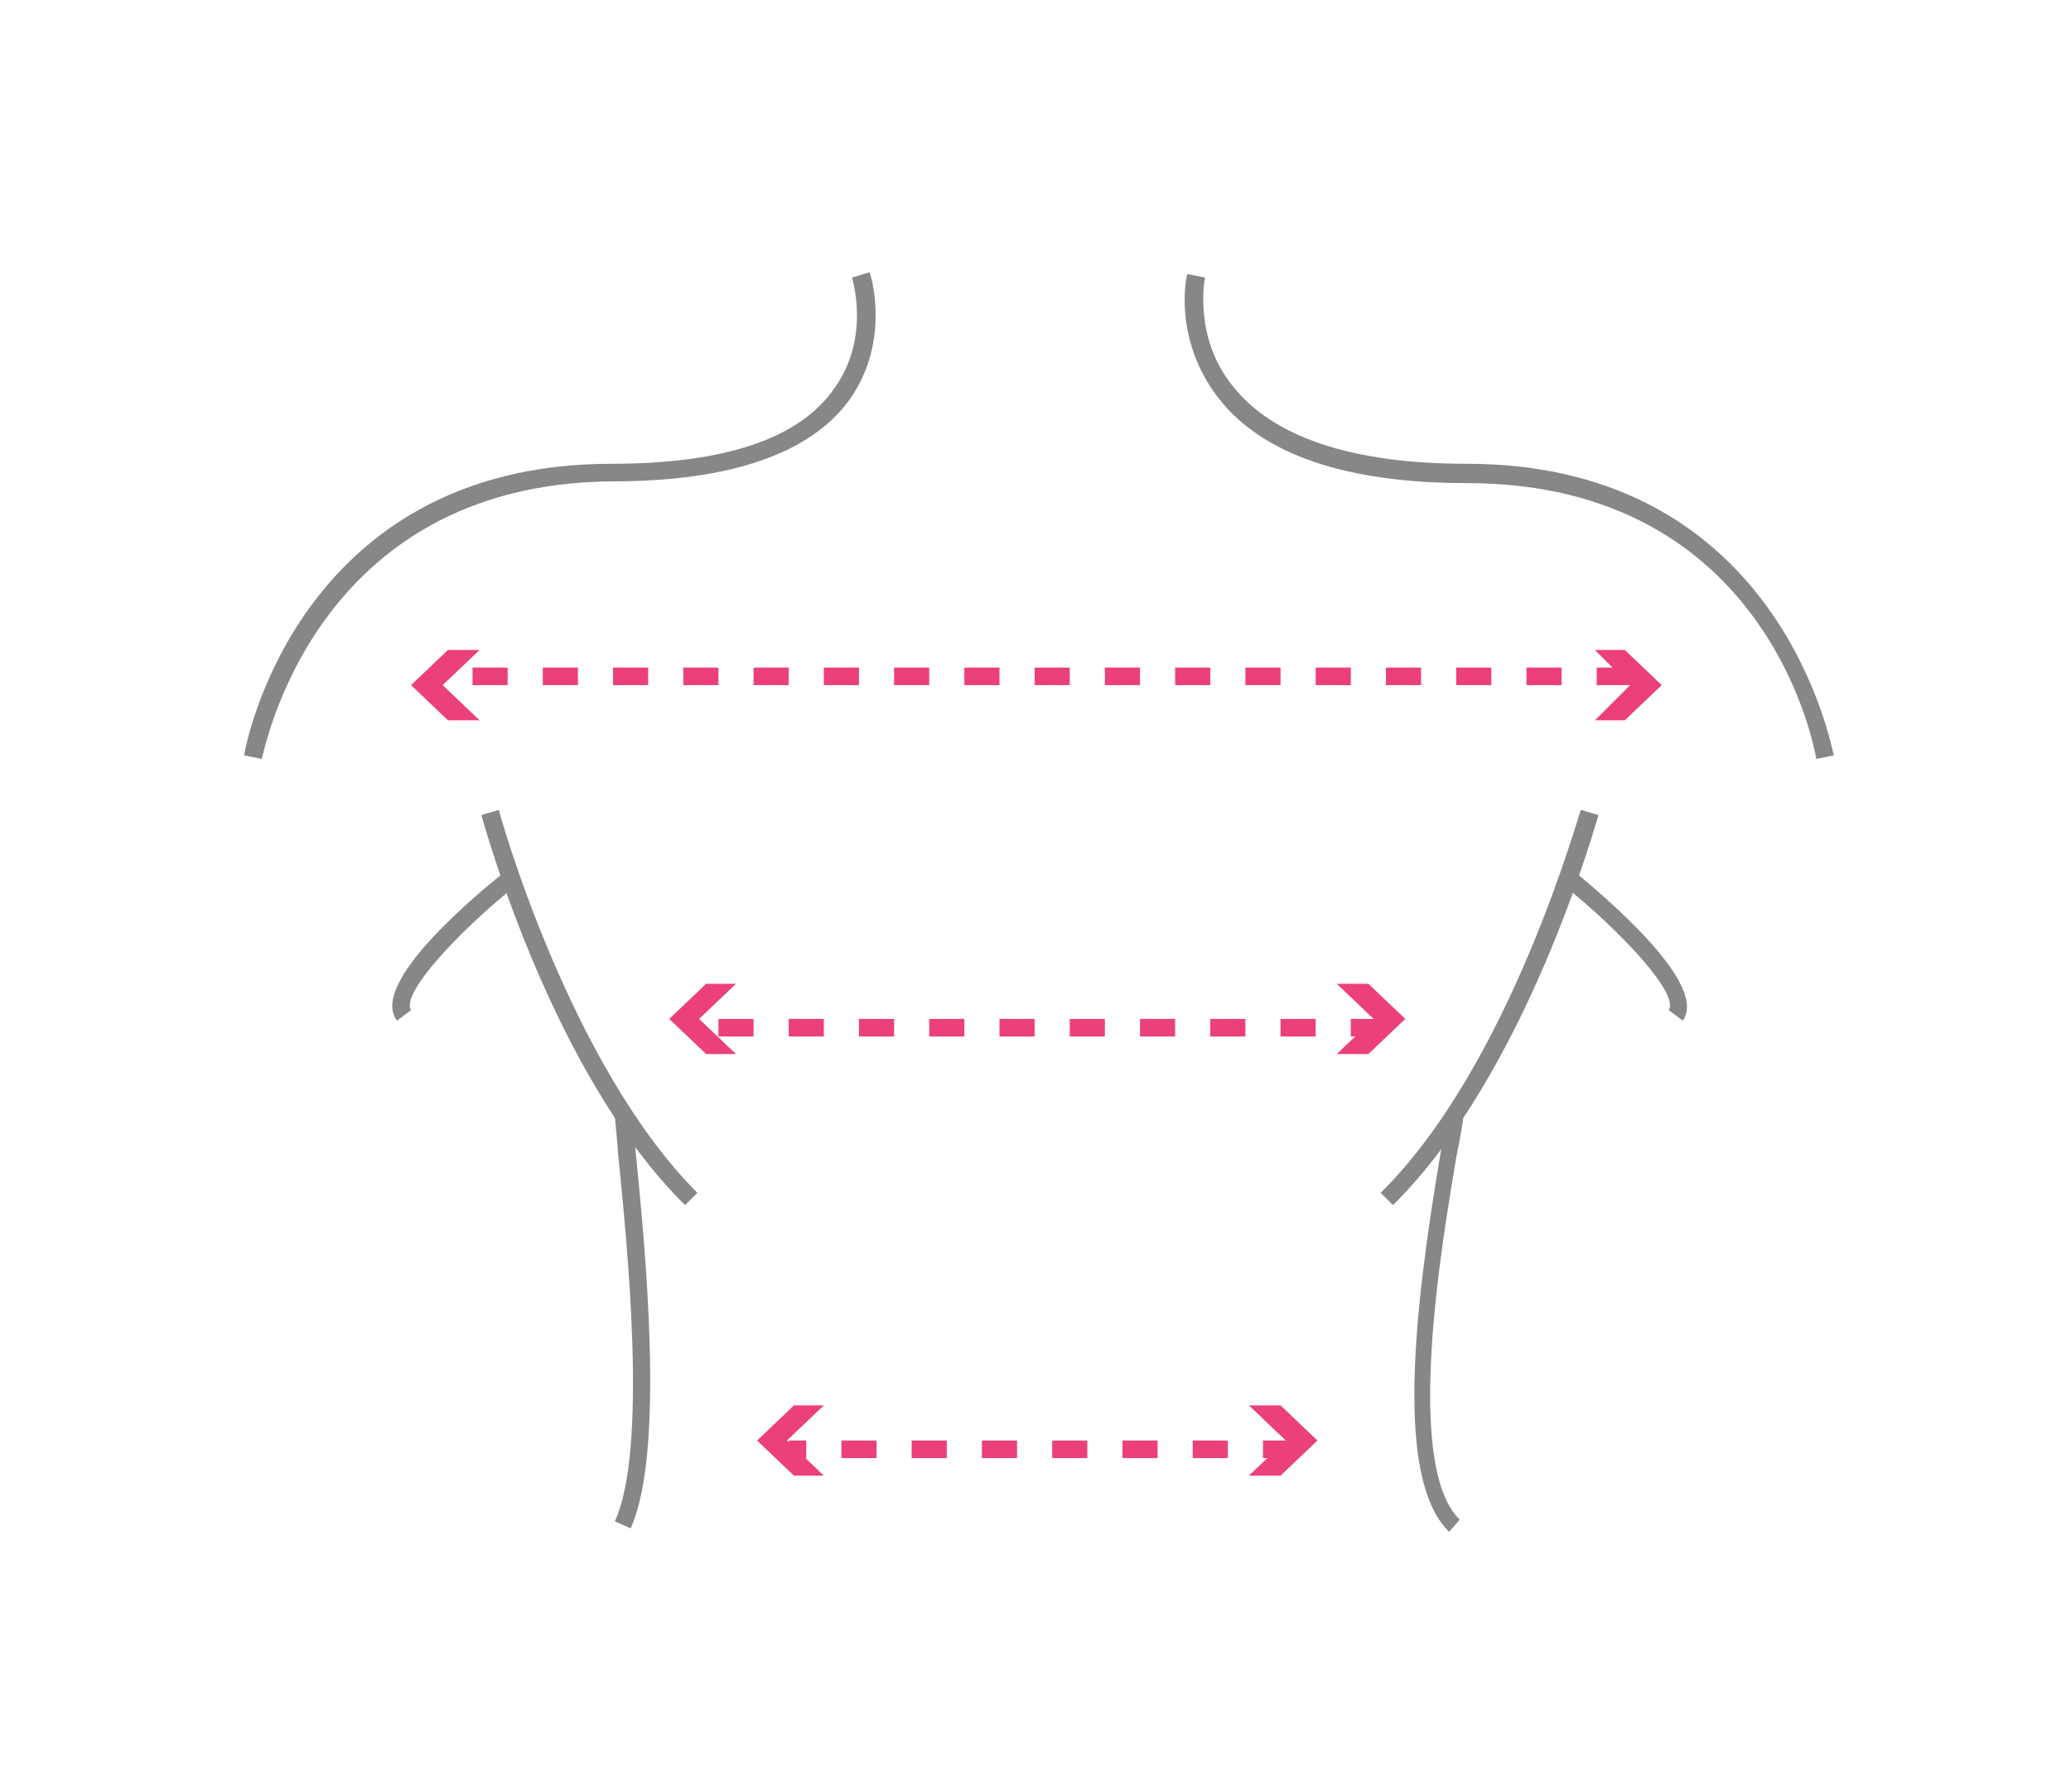 <?xml version="1.0" encoding="utf-8"?>
<!-- Generator: Adobe Illustrator 20.1.0, SVG Export Plug-In . SVG Version: 6.00 Build 0)  -->
<svg version="1.1" id="Calque_1" xmlns="http://www.w3.org/2000/svg" xmlns:xlink="http://www.w3.org/1999/xlink" x="0px" y="0px"
	 viewBox="0 0 117.9 102" style="enable-background:new 0 0 117.9 102;" xml:space="preserve">
<style type="text/css">
	.st0{fill:#878787;}
	.st1{fill:#EC407A;}
</style>
<g>
	<path class="st0" d="M103.4,43.2c-0.1-0.6-2.8-15.7-19.9-15.7c-6.8,0-11.6-1.6-14.1-4.8c-2.6-3.3-1.9-6.9-1.8-7.1l1,0.2
		c0,0-0.7,3.4,1.6,6.2c2.3,2.9,6.8,4.4,13.3,4.4c18,0,20.8,16.4,20.9,16.6L103.4,43.2z"/>
</g>
<g>
	<path class="st0" d="M79.3,68.6l-0.7-0.7C86,60.6,89.9,46.2,90,46.1l1,0.3C90.8,47,86.9,61.1,79.3,68.6z"/>
</g>
<g>
	<path class="st0" d="M95.8,58.1L95,57.5c0.6-0.9-2.6-4.4-6.1-7.2l0.6-0.8C91.3,51,97.3,56,95.8,58.1z"/>
</g>
<g>
	<path class="st0" d="M82.5,87.2c-3.1-3-2-12.6-0.5-21.5c0.2-1,0.3-2,0.3-2.2h1c0,0.3-0.1,0.9-0.4,2.4c-0.8,4.8-3,17.5,0.2,20.6
		L82.5,87.2z"/>
</g>
<g>
	<path class="st0" d="M14.9,43.2l-1-0.2c0-0.2,2.9-16.6,20.9-16.6c6.4,0,10.7-1.4,12.7-4.3c2.1-2.9,1-6.3,1-6.3l1-0.3
		c0.1,0.2,1.2,3.9-1.1,7.2c-2.2,3.1-6.8,4.7-13.5,4.7C17.7,27.5,15,43.1,14.9,43.2z"/>
</g>
<g>
	<path class="st0" d="M39,68.6C31.4,61.1,27.6,47,27.4,46.4l1-0.3c0,0.1,4,14.5,11.3,21.8L39,68.6z"/>
</g>
<g>
	<path class="st0" d="M22.6,58.1C21,56,27,51,28.9,49.5l0.6,0.8c-3.5,2.8-6.7,6.3-6.1,7.2L22.6,58.1z"/>
</g>
<g>
	<path class="st0" d="M35.9,87L35,86.6c1.9-4.1,0.7-15.8,0.2-20.8c-0.1-1.4-0.2-2.1-0.2-2.4h1c0,0.2,0.1,1.1,0.2,2.3
		C36.7,70.8,37.9,82.6,35.9,87z"/>
</g>
<g>
	<g>
		<path class="st1" d="M73.9,83h-2v-1h2V83z M69.9,83h-2v-1h2V83z M65.9,83h-2v-1h2V83z M61.9,83h-2v-1h2V83z M57.9,83h-2v-1h2V83z
			 M53.9,83h-2v-1h2V83z M49.9,83h-2v-1h2V83z M45.9,83h-1v-1h1V83z"/>
	</g>
	<g>
		<polygon class="st1" points="71.1,80 73.2,82 71.1,84 72.9,84 75,82 72.9,80 		"/>
	</g>
	<g>
		<polygon class="st1" points="46.9,80 44.8,82 46.9,84 45.2,84 43.1,82 45.2,80 		"/>
	</g>
</g>
<g>
	<g>
		<path class="st1" d="M78.9,59h-2v-1h2V59z M74.9,59h-2v-1h2V59z M70.9,59h-2v-1h2V59z M66.9,59h-2v-1h2V59z M62.9,59h-2v-1h2V59z
			 M58.9,59h-2v-1h2V59z M54.9,59h-2v-1h2V59z M50.9,59h-2v-1h2V59z M46.9,59h-2v-1h2V59z M42.9,59h-2v-1h2V59z"/>
	</g>
	<g>
		<polygon class="st1" points="76.1,56 78.2,58 76.1,60 77.9,60 80,58 77.9,56 		"/>
	</g>
	<g>
		<polygon class="st1" points="41.9,56 39.8,58 41.9,60 40.2,60 38.1,58 40.2,56 		"/>
	</g>
</g>
<g>
	<g>
		<path class="st1" d="M92.9,39h-2v-1h2V39z M88.9,39h-2v-1h2V39z M84.9,39h-2v-1h2V39z M80.9,39h-2v-1h2V39z M76.9,39h-2v-1h2V39z
			 M72.9,39h-2v-1h2V39z M68.9,39h-2v-1h2V39z M64.9,39h-2v-1h2V39z M60.9,39h-2v-1h2V39z M56.9,39h-2v-1h2V39z M52.9,39h-2v-1h2V39
			z M48.9,39h-2v-1h2V39z M44.9,39h-2v-1h2V39z M40.9,39h-2v-1h2V39z M36.9,39h-2v-1h2V39z M32.9,39h-2v-1h2V39z M28.9,39h-2v-1h2
			V39z"/>
	</g>
	<g>
		<polygon class="st1" points="90.8,37 92.8,39 90.8,41 92.5,41 94.6,39 92.5,37 		"/>
	</g>
	<g>
		<polygon class="st1" points="27.3,37 25.2,39 27.3,41 25.5,41 23.4,39 25.5,37 		"/>
	</g>
</g>
</svg>
